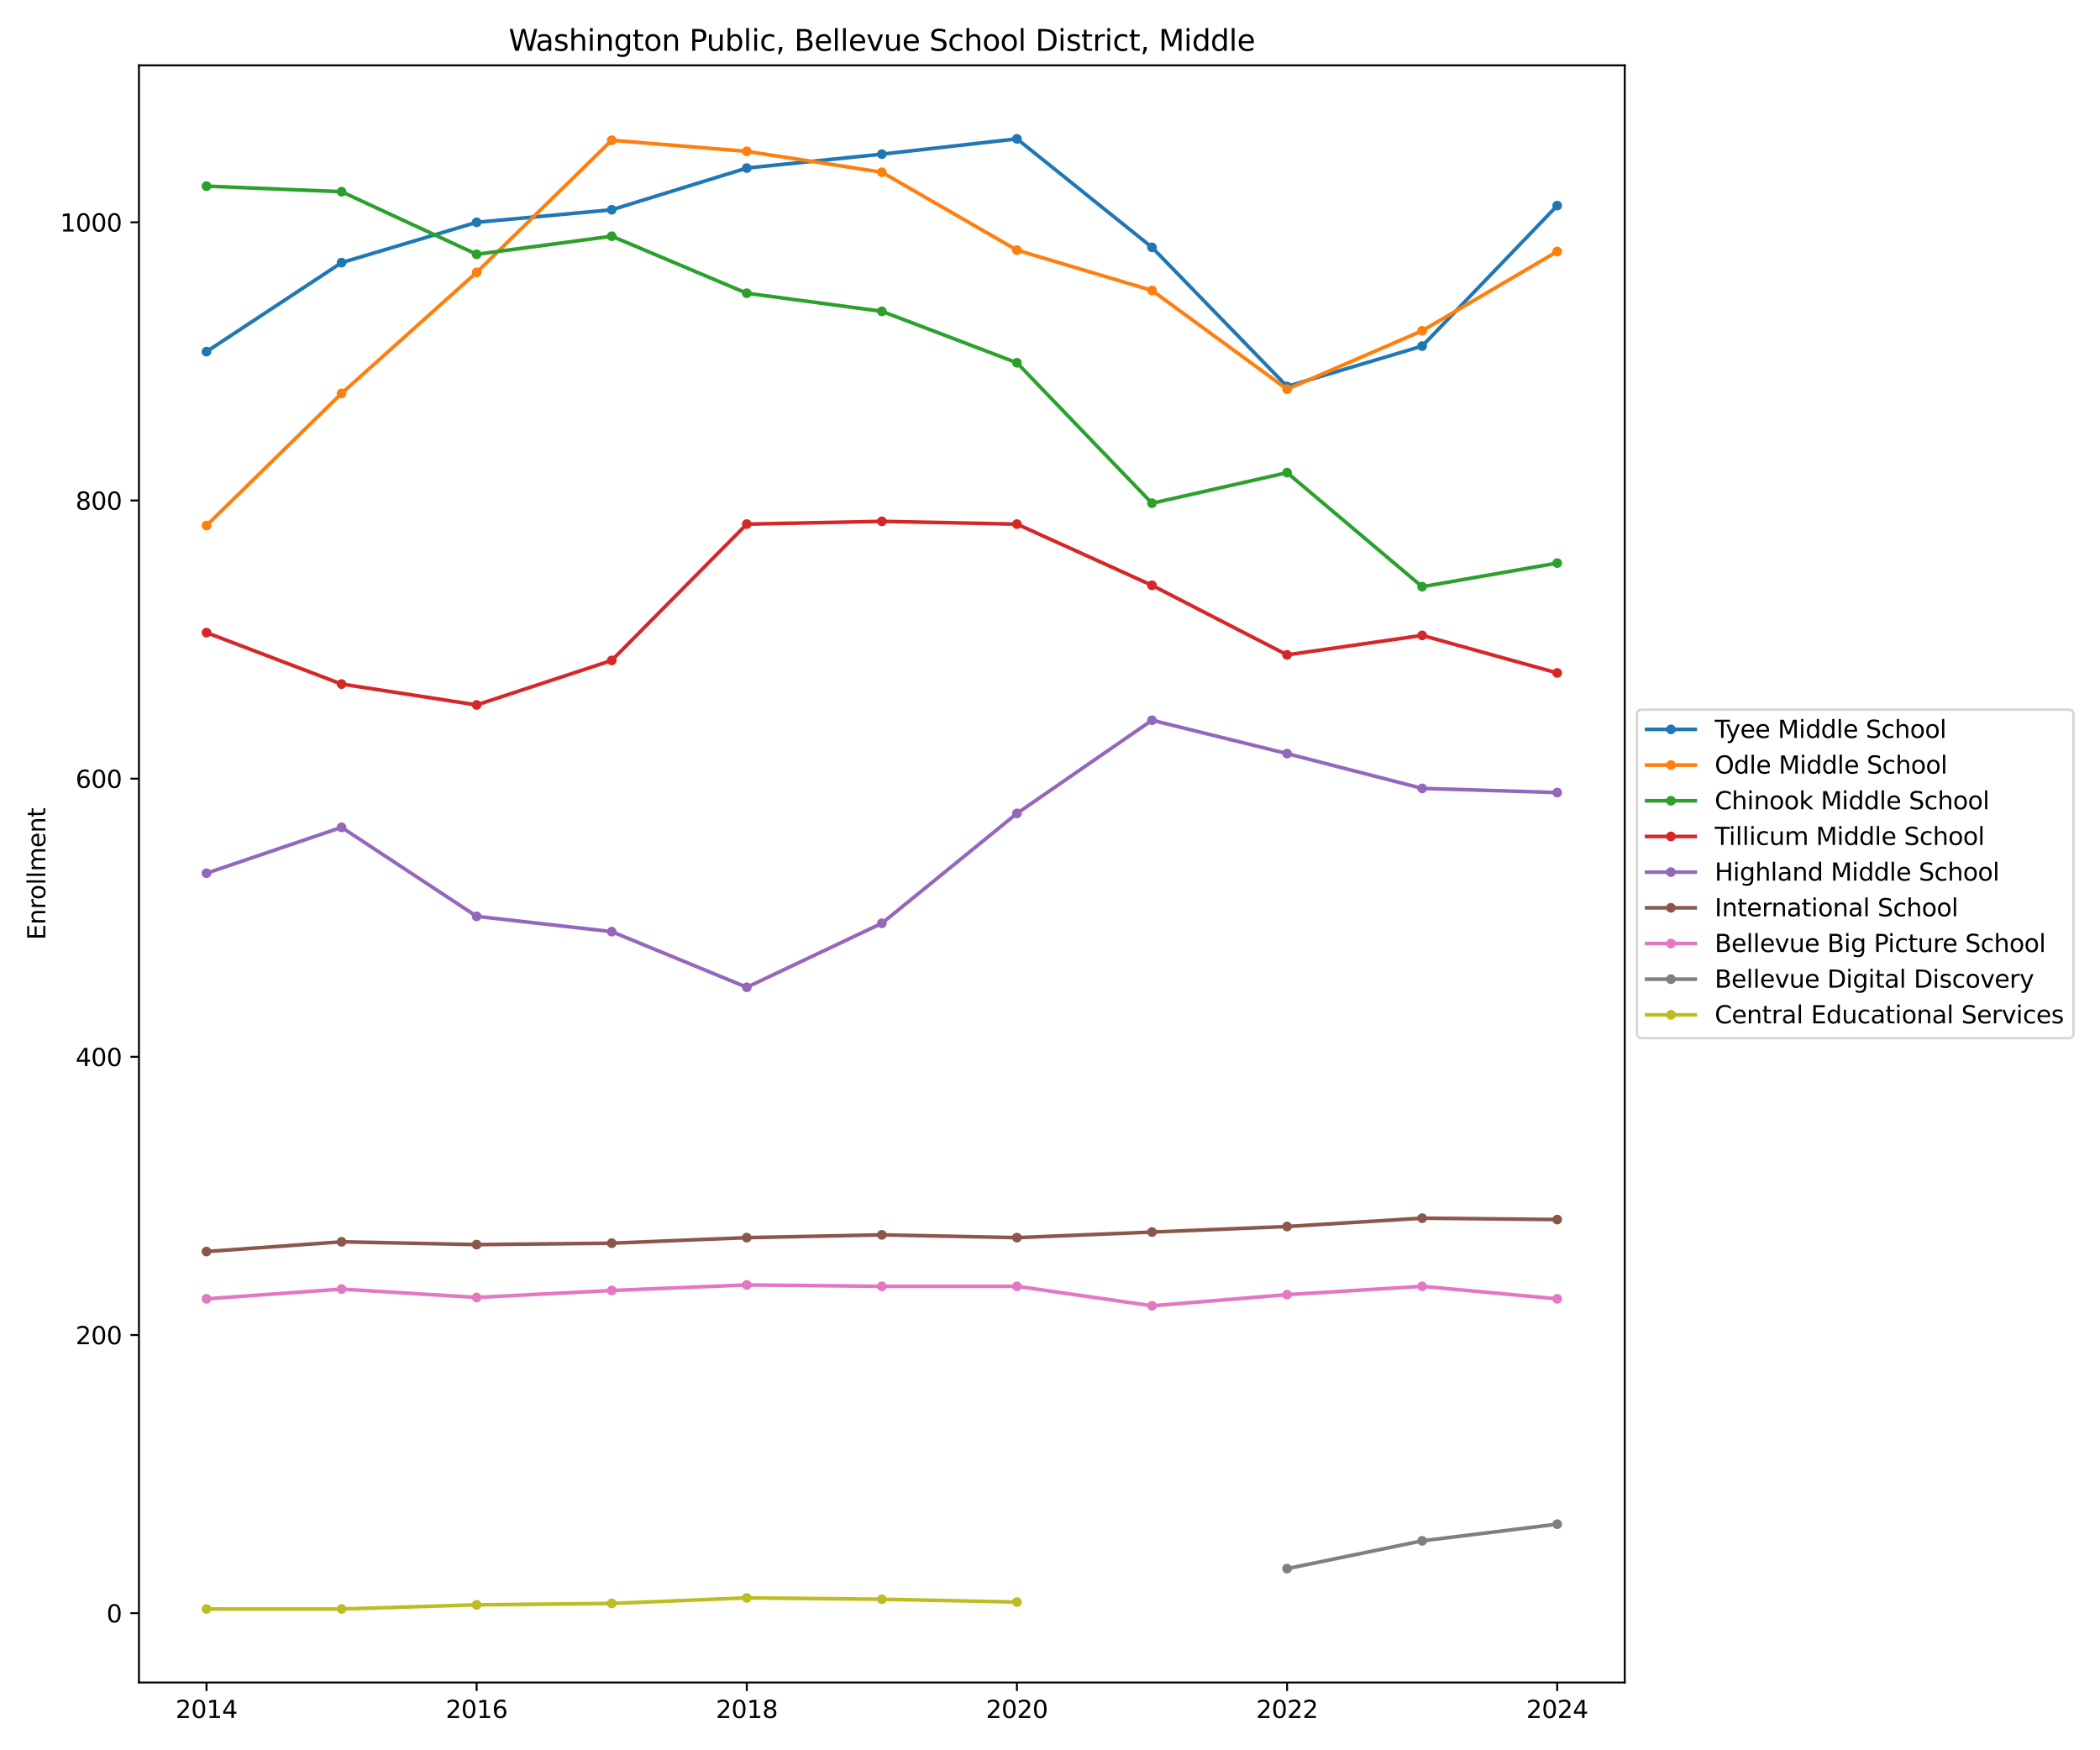 <?xml version="1.0" encoding="utf-8" standalone="no"?>
<!DOCTYPE svg PUBLIC "-//W3C//DTD SVG 1.1//EN"
  "http://www.w3.org/Graphics/SVG/1.1/DTD/svg11.dtd">
<svg xmlns:xlink="http://www.w3.org/1999/xlink" width="864pt" height="720pt" viewBox="0 0 864 720" xmlns="http://www.w3.org/2000/svg" version="1.1">
 <defs>
  <style type="text/css">*{stroke-linejoin: round; stroke-linecap: butt}</style>
 </defs>
 <g id="figure_1">
  <g id="patch_1">
   <path d="M 0 720 
L 864 720 
L 864 0 
L 0 0 
z
" style="fill: #ffffff"/>
  </g>
  <g id="axes_1">
   <g id="patch_2">
    <path d="M 57.17 692.12 
L 668.47 692.12 
L 668.47 26.88 
L 57.17 26.88 
z
" style="fill: #ffffff"/>
   </g>
   <g id="matplotlib.axis_1">
    <g id="xtick_1">
     <g id="line2d_1">
      <defs>
       <path id="m2abe83550b" d="M 0 0 
L 0 3.5 
" style="stroke: #000000; stroke-width: 0.8"/>
      </defs>
      <g>
       <use xlink:href="#m2abe83550b" x="84.956" y="692.12" style="stroke: #000000; stroke-width: 0.8"/>
      </g>
     </g>
     <g id="text_1">
      <!-- 2014 -->
      <g transform="translate(72.231 706.718) scale(0.1 -0.1)">
       <defs>
        <path id="DejaVuSans-32" d="M 1228 531 
L 3431 531 
L 3431 0 
L 469 0 
L 469 531 
Q 828 903 1448 1529 
Q 2069 2156 2228 2338 
Q 2531 2678 2651 2914 
Q 2772 3150 2772 3378 
Q 2772 3750 2511 3984 
Q 2250 4219 1831 4219 
Q 1534 4219 1204 4116 
Q 875 4013 500 3803 
L 500 4441 
Q 881 4594 1212 4672 
Q 1544 4750 1819 4750 
Q 2544 4750 2975 4387 
Q 3406 4025 3406 3419 
Q 3406 3131 3298 2873 
Q 3191 2616 2906 2266 
Q 2828 2175 2409 1742 
Q 1991 1309 1228 531 
z
" transform="scale(0.016)"/>
        <path id="DejaVuSans-30" d="M 2034 4250 
Q 1547 4250 1301 3770 
Q 1056 3291 1056 2328 
Q 1056 1369 1301 889 
Q 1547 409 2034 409 
Q 2525 409 2770 889 
Q 3016 1369 3016 2328 
Q 3016 3291 2770 3770 
Q 2525 4250 2034 4250 
z
M 2034 4750 
Q 2819 4750 3233 4129 
Q 3647 3509 3647 2328 
Q 3647 1150 3233 529 
Q 2819 -91 2034 -91 
Q 1250 -91 836 529 
Q 422 1150 422 2328 
Q 422 3509 836 4129 
Q 1250 4750 2034 4750 
z
" transform="scale(0.016)"/>
        <path id="DejaVuSans-31" d="M 794 531 
L 1825 531 
L 1825 4091 
L 703 3866 
L 703 4441 
L 1819 4666 
L 2450 4666 
L 2450 531 
L 3481 531 
L 3481 0 
L 794 0 
L 794 531 
z
" transform="scale(0.016)"/>
        <path id="DejaVuSans-34" d="M 2419 4116 
L 825 1625 
L 2419 1625 
L 2419 4116 
z
M 2253 4666 
L 3047 4666 
L 3047 1625 
L 3713 1625 
L 3713 1100 
L 3047 1100 
L 3047 0 
L 2419 0 
L 2419 1100 
L 313 1100 
L 313 1709 
L 2253 4666 
z
" transform="scale(0.016)"/>
       </defs>
       <use xlink:href="#DejaVuSans-32"/>
       <use xlink:href="#DejaVuSans-30" x="63.623"/>
       <use xlink:href="#DejaVuSans-31" x="127.246"/>
       <use xlink:href="#DejaVuSans-34" x="190.869"/>
      </g>
     </g>
    </g>
    <g id="xtick_2">
     <g id="line2d_2">
      <g>
       <use xlink:href="#m2abe83550b" x="196.102" y="692.12" style="stroke: #000000; stroke-width: 0.8"/>
      </g>
     </g>
     <g id="text_2">
      <!-- 2016 -->
      <g transform="translate(183.377 706.718) scale(0.1 -0.1)">
       <defs>
        <path id="DejaVuSans-36" d="M 2113 2584 
Q 1688 2584 1439 2293 
Q 1191 2003 1191 1497 
Q 1191 994 1439 701 
Q 1688 409 2113 409 
Q 2538 409 2786 701 
Q 3034 994 3034 1497 
Q 3034 2003 2786 2293 
Q 2538 2584 2113 2584 
z
M 3366 4563 
L 3366 3988 
Q 3128 4100 2886 4159 
Q 2644 4219 2406 4219 
Q 1781 4219 1451 3797 
Q 1122 3375 1075 2522 
Q 1259 2794 1537 2939 
Q 1816 3084 2150 3084 
Q 2853 3084 3261 2657 
Q 3669 2231 3669 1497 
Q 3669 778 3244 343 
Q 2819 -91 2113 -91 
Q 1303 -91 875 529 
Q 447 1150 447 2328 
Q 447 3434 972 4092 
Q 1497 4750 2381 4750 
Q 2619 4750 2861 4703 
Q 3103 4656 3366 4563 
z
" transform="scale(0.016)"/>
       </defs>
       <use xlink:href="#DejaVuSans-32"/>
       <use xlink:href="#DejaVuSans-30" x="63.623"/>
       <use xlink:href="#DejaVuSans-31" x="127.246"/>
       <use xlink:href="#DejaVuSans-36" x="190.869"/>
      </g>
     </g>
    </g>
    <g id="xtick_3">
     <g id="line2d_3">
      <g>
       <use xlink:href="#m2abe83550b" x="307.247" y="692.12" style="stroke: #000000; stroke-width: 0.8"/>
      </g>
     </g>
     <g id="text_3">
      <!-- 2018 -->
      <g transform="translate(294.522 706.718) scale(0.1 -0.1)">
       <defs>
        <path id="DejaVuSans-38" d="M 2034 2216 
Q 1584 2216 1326 1975 
Q 1069 1734 1069 1313 
Q 1069 891 1326 650 
Q 1584 409 2034 409 
Q 2484 409 2743 651 
Q 3003 894 3003 1313 
Q 3003 1734 2745 1975 
Q 2488 2216 2034 2216 
z
M 1403 2484 
Q 997 2584 770 2862 
Q 544 3141 544 3541 
Q 544 4100 942 4425 
Q 1341 4750 2034 4750 
Q 2731 4750 3128 4425 
Q 3525 4100 3525 3541 
Q 3525 3141 3298 2862 
Q 3072 2584 2669 2484 
Q 3125 2378 3379 2068 
Q 3634 1759 3634 1313 
Q 3634 634 3220 271 
Q 2806 -91 2034 -91 
Q 1263 -91 848 271 
Q 434 634 434 1313 
Q 434 1759 690 2068 
Q 947 2378 1403 2484 
z
M 1172 3481 
Q 1172 3119 1398 2916 
Q 1625 2713 2034 2713 
Q 2441 2713 2670 2916 
Q 2900 3119 2900 3481 
Q 2900 3844 2670 4047 
Q 2441 4250 2034 4250 
Q 1625 4250 1398 4047 
Q 1172 3844 1172 3481 
z
" transform="scale(0.016)"/>
       </defs>
       <use xlink:href="#DejaVuSans-32"/>
       <use xlink:href="#DejaVuSans-30" x="63.623"/>
       <use xlink:href="#DejaVuSans-31" x="127.246"/>
       <use xlink:href="#DejaVuSans-38" x="190.869"/>
      </g>
     </g>
    </g>
    <g id="xtick_4">
     <g id="line2d_4">
      <g>
       <use xlink:href="#m2abe83550b" x="418.393" y="692.12" style="stroke: #000000; stroke-width: 0.8"/>
      </g>
     </g>
     <g id="text_4">
      <!-- 2020 -->
      <g transform="translate(405.668 706.718) scale(0.1 -0.1)">
       <use xlink:href="#DejaVuSans-32"/>
       <use xlink:href="#DejaVuSans-30" x="63.623"/>
       <use xlink:href="#DejaVuSans-32" x="127.246"/>
       <use xlink:href="#DejaVuSans-30" x="190.869"/>
      </g>
     </g>
    </g>
    <g id="xtick_5">
     <g id="line2d_5">
      <g>
       <use xlink:href="#m2abe83550b" x="529.538" y="692.12" style="stroke: #000000; stroke-width: 0.8"/>
      </g>
     </g>
     <g id="text_5">
      <!-- 2022 -->
      <g transform="translate(516.813 706.718) scale(0.1 -0.1)">
       <use xlink:href="#DejaVuSans-32"/>
       <use xlink:href="#DejaVuSans-30" x="63.623"/>
       <use xlink:href="#DejaVuSans-32" x="127.246"/>
       <use xlink:href="#DejaVuSans-32" x="190.869"/>
      </g>
     </g>
    </g>
    <g id="xtick_6">
     <g id="line2d_6">
      <g>
       <use xlink:href="#m2abe83550b" x="640.684" y="692.12" style="stroke: #000000; stroke-width: 0.8"/>
      </g>
     </g>
     <g id="text_6">
      <!-- 2024 -->
      <g transform="translate(627.959 706.718) scale(0.1 -0.1)">
       <use xlink:href="#DejaVuSans-32"/>
       <use xlink:href="#DejaVuSans-30" x="63.623"/>
       <use xlink:href="#DejaVuSans-32" x="127.246"/>
       <use xlink:href="#DejaVuSans-34" x="190.869"/>
      </g>
     </g>
    </g>
   </g>
   <g id="matplotlib.axis_2">
    <g id="ytick_1">
     <g id="line2d_7">
      <defs>
       <path id="m332fb28ea5" d="M 0 0 
L -3.5 0 
" style="stroke: #000000; stroke-width: 0.8"/>
      </defs>
      <g>
       <use xlink:href="#m332fb28ea5" x="57.17" y="663.598" style="stroke: #000000; stroke-width: 0.8"/>
      </g>
     </g>
     <g id="text_7">
      <!-- 0 -->
      <g transform="translate(43.807 667.397) scale(0.1 -0.1)">
       <use xlink:href="#DejaVuSans-30"/>
      </g>
     </g>
    </g>
    <g id="ytick_2">
     <g id="line2d_8">
      <g>
       <use xlink:href="#m332fb28ea5" x="57.17" y="549.168" style="stroke: #000000; stroke-width: 0.8"/>
      </g>
     </g>
     <g id="text_8">
      <!-- 200 -->
      <g transform="translate(31.082 552.967) scale(0.1 -0.1)">
       <use xlink:href="#DejaVuSans-32"/>
       <use xlink:href="#DejaVuSans-30" x="63.623"/>
       <use xlink:href="#DejaVuSans-30" x="127.246"/>
      </g>
     </g>
    </g>
    <g id="ytick_3">
     <g id="line2d_9">
      <g>
       <use xlink:href="#m332fb28ea5" x="57.17" y="434.738" style="stroke: #000000; stroke-width: 0.8"/>
      </g>
     </g>
     <g id="text_9">
      <!-- 400 -->
      <g transform="translate(31.082 438.537) scale(0.1 -0.1)">
       <use xlink:href="#DejaVuSans-34"/>
       <use xlink:href="#DejaVuSans-30" x="63.623"/>
       <use xlink:href="#DejaVuSans-30" x="127.246"/>
      </g>
     </g>
    </g>
    <g id="ytick_4">
     <g id="line2d_10">
      <g>
       <use xlink:href="#m332fb28ea5" x="57.17" y="320.308" style="stroke: #000000; stroke-width: 0.8"/>
      </g>
     </g>
     <g id="text_10">
      <!-- 600 -->
      <g transform="translate(31.082 324.107) scale(0.1 -0.1)">
       <use xlink:href="#DejaVuSans-36"/>
       <use xlink:href="#DejaVuSans-30" x="63.623"/>
       <use xlink:href="#DejaVuSans-30" x="127.246"/>
      </g>
     </g>
    </g>
    <g id="ytick_5">
     <g id="line2d_11">
      <g>
       <use xlink:href="#m332fb28ea5" x="57.17" y="205.877" style="stroke: #000000; stroke-width: 0.8"/>
      </g>
     </g>
     <g id="text_11">
      <!-- 800 -->
      <g transform="translate(31.082 209.677) scale(0.1 -0.1)">
       <use xlink:href="#DejaVuSans-38"/>
       <use xlink:href="#DejaVuSans-30" x="63.623"/>
       <use xlink:href="#DejaVuSans-30" x="127.246"/>
      </g>
     </g>
    </g>
    <g id="ytick_6">
     <g id="line2d_12">
      <g>
       <use xlink:href="#m332fb28ea5" x="57.17" y="91.447" style="stroke: #000000; stroke-width: 0.8"/>
      </g>
     </g>
     <g id="text_12">
      <!-- 1000 -->
      <g transform="translate(24.72 95.246) scale(0.1 -0.1)">
       <use xlink:href="#DejaVuSans-31"/>
       <use xlink:href="#DejaVuSans-30" x="63.623"/>
       <use xlink:href="#DejaVuSans-30" x="127.246"/>
       <use xlink:href="#DejaVuSans-30" x="190.869"/>
      </g>
     </g>
    </g>
    <g id="text_13">
     <!-- Enrollment -->
     <g transform="translate(18.64 386.684) rotate(-90) scale(0.1 -0.1)">
      <defs>
       <path id="DejaVuSans-45" d="M 628 4666 
L 3578 4666 
L 3578 4134 
L 1259 4134 
L 1259 2753 
L 3481 2753 
L 3481 2222 
L 1259 2222 
L 1259 531 
L 3634 531 
L 3634 0 
L 628 0 
L 628 4666 
z
" transform="scale(0.016)"/>
       <path id="DejaVuSans-6e" d="M 3513 2113 
L 3513 0 
L 2938 0 
L 2938 2094 
Q 2938 2591 2744 2837 
Q 2550 3084 2163 3084 
Q 1697 3084 1428 2787 
Q 1159 2491 1159 1978 
L 1159 0 
L 581 0 
L 581 3500 
L 1159 3500 
L 1159 2956 
Q 1366 3272 1645 3428 
Q 1925 3584 2291 3584 
Q 2894 3584 3203 3211 
Q 3513 2838 3513 2113 
z
" transform="scale(0.016)"/>
       <path id="DejaVuSans-72" d="M 2631 2963 
Q 2534 3019 2420 3045 
Q 2306 3072 2169 3072 
Q 1681 3072 1420 2755 
Q 1159 2438 1159 1844 
L 1159 0 
L 581 0 
L 581 3500 
L 1159 3500 
L 1159 2956 
Q 1341 3275 1631 3429 
Q 1922 3584 2338 3584 
Q 2397 3584 2469 3576 
Q 2541 3569 2628 3553 
L 2631 2963 
z
" transform="scale(0.016)"/>
       <path id="DejaVuSans-6f" d="M 1959 3097 
Q 1497 3097 1228 2736 
Q 959 2375 959 1747 
Q 959 1119 1226 758 
Q 1494 397 1959 397 
Q 2419 397 2687 759 
Q 2956 1122 2956 1747 
Q 2956 2369 2687 2733 
Q 2419 3097 1959 3097 
z
M 1959 3584 
Q 2709 3584 3137 3096 
Q 3566 2609 3566 1747 
Q 3566 888 3137 398 
Q 2709 -91 1959 -91 
Q 1206 -91 779 398 
Q 353 888 353 1747 
Q 353 2609 779 3096 
Q 1206 3584 1959 3584 
z
" transform="scale(0.016)"/>
       <path id="DejaVuSans-6c" d="M 603 4863 
L 1178 4863 
L 1178 0 
L 603 0 
L 603 4863 
z
" transform="scale(0.016)"/>
       <path id="DejaVuSans-6d" d="M 3328 2828 
Q 3544 3216 3844 3400 
Q 4144 3584 4550 3584 
Q 5097 3584 5394 3201 
Q 5691 2819 5691 2113 
L 5691 0 
L 5113 0 
L 5113 2094 
Q 5113 2597 4934 2840 
Q 4756 3084 4391 3084 
Q 3944 3084 3684 2787 
Q 3425 2491 3425 1978 
L 3425 0 
L 2847 0 
L 2847 2094 
Q 2847 2600 2669 2842 
Q 2491 3084 2119 3084 
Q 1678 3084 1418 2786 
Q 1159 2488 1159 1978 
L 1159 0 
L 581 0 
L 581 3500 
L 1159 3500 
L 1159 2956 
Q 1356 3278 1631 3431 
Q 1906 3584 2284 3584 
Q 2666 3584 2933 3390 
Q 3200 3197 3328 2828 
z
" transform="scale(0.016)"/>
       <path id="DejaVuSans-65" d="M 3597 1894 
L 3597 1613 
L 953 1613 
Q 991 1019 1311 708 
Q 1631 397 2203 397 
Q 2534 397 2845 478 
Q 3156 559 3463 722 
L 3463 178 
Q 3153 47 2828 -22 
Q 2503 -91 2169 -91 
Q 1331 -91 842 396 
Q 353 884 353 1716 
Q 353 2575 817 3079 
Q 1281 3584 2069 3584 
Q 2775 3584 3186 3129 
Q 3597 2675 3597 1894 
z
M 3022 2063 
Q 3016 2534 2758 2815 
Q 2500 3097 2075 3097 
Q 1594 3097 1305 2825 
Q 1016 2553 972 2059 
L 3022 2063 
z
" transform="scale(0.016)"/>
       <path id="DejaVuSans-74" d="M 1172 4494 
L 1172 3500 
L 2356 3500 
L 2356 3053 
L 1172 3053 
L 1172 1153 
Q 1172 725 1289 603 
Q 1406 481 1766 481 
L 2356 481 
L 2356 0 
L 1766 0 
Q 1100 0 847 248 
Q 594 497 594 1153 
L 594 3053 
L 172 3053 
L 172 3500 
L 594 3500 
L 594 4494 
L 1172 4494 
z
" transform="scale(0.016)"/>
      </defs>
      <use xlink:href="#DejaVuSans-45"/>
      <use xlink:href="#DejaVuSans-6e" x="63.184"/>
      <use xlink:href="#DejaVuSans-72" x="126.562"/>
      <use xlink:href="#DejaVuSans-6f" x="165.426"/>
      <use xlink:href="#DejaVuSans-6c" x="226.607"/>
      <use xlink:href="#DejaVuSans-6c" x="254.391"/>
      <use xlink:href="#DejaVuSans-6d" x="282.174"/>
      <use xlink:href="#DejaVuSans-65" x="379.586"/>
      <use xlink:href="#DejaVuSans-6e" x="441.109"/>
      <use xlink:href="#DejaVuSans-74" x="504.488"/>
     </g>
    </g>
   </g>
   <g id="line2d_13">
    <path d="M 84.956 144.657 
L 140.529 108.04 
L 196.102 91.447 
L 251.675 86.298 
L 307.247 69.133 
L 362.82 63.412 
L 418.393 57.118 
L 473.965 101.746 
L 529.538 158.961 
L 585.111 142.369 
L 640.684 84.581 
" clip-path="url(#p24f8d67bb7)" style="fill: none; stroke: #1f77b4; stroke-width: 1.5; stroke-linecap: square"/>
    <defs>
     <path id="m0ee5420cd7" d="M 0 1.5 
C 0.398 1.5 0.779 1.342 1.061 1.061 
C 1.342 0.779 1.5 0.398 1.5 0 
C 1.5 -0.398 1.342 -0.779 1.061 -1.061 
C 0.779 -1.342 0.398 -1.5 0 -1.5 
C -0.398 -1.5 -0.779 -1.342 -1.061 -1.061 
C -1.342 -0.779 -1.5 -0.398 -1.5 0 
C -1.5 0.398 -1.342 0.779 -1.061 1.061 
C -0.779 1.342 -0.398 1.5 0 1.5 
z
" style="stroke: #1f77b4"/>
    </defs>
    <g clip-path="url(#p24f8d67bb7)">
     <use xlink:href="#m0ee5420cd7" x="84.956" y="144.657" style="fill: #1f77b4; stroke: #1f77b4"/>
     <use xlink:href="#m0ee5420cd7" x="140.529" y="108.04" style="fill: #1f77b4; stroke: #1f77b4"/>
     <use xlink:href="#m0ee5420cd7" x="196.102" y="91.447" style="fill: #1f77b4; stroke: #1f77b4"/>
     <use xlink:href="#m0ee5420cd7" x="251.675" y="86.298" style="fill: #1f77b4; stroke: #1f77b4"/>
     <use xlink:href="#m0ee5420cd7" x="307.247" y="69.133" style="fill: #1f77b4; stroke: #1f77b4"/>
     <use xlink:href="#m0ee5420cd7" x="362.82" y="63.412" style="fill: #1f77b4; stroke: #1f77b4"/>
     <use xlink:href="#m0ee5420cd7" x="418.393" y="57.118" style="fill: #1f77b4; stroke: #1f77b4"/>
     <use xlink:href="#m0ee5420cd7" x="473.965" y="101.746" style="fill: #1f77b4; stroke: #1f77b4"/>
     <use xlink:href="#m0ee5420cd7" x="529.538" y="158.961" style="fill: #1f77b4; stroke: #1f77b4"/>
     <use xlink:href="#m0ee5420cd7" x="585.111" y="142.369" style="fill: #1f77b4; stroke: #1f77b4"/>
     <use xlink:href="#m0ee5420cd7" x="640.684" y="84.581" style="fill: #1f77b4; stroke: #1f77b4"/>
    </g>
   </g>
   <g id="line2d_14">
    <path d="M 84.956 216.176 
L 140.529 161.822 
L 196.102 112.045 
L 251.675 57.69 
L 307.247 62.268 
L 362.82 70.85 
L 418.393 102.89 
L 473.965 119.483 
L 529.538 160.105 
L 585.111 136.075 
L 640.684 103.462 
" clip-path="url(#p24f8d67bb7)" style="fill: none; stroke: #ff7f0e; stroke-width: 1.5; stroke-linecap: square"/>
    <defs>
     <path id="m567f88d2c2" d="M 0 1.5 
C 0.398 1.5 0.779 1.342 1.061 1.061 
C 1.342 0.779 1.5 0.398 1.5 0 
C 1.5 -0.398 1.342 -0.779 1.061 -1.061 
C 0.779 -1.342 0.398 -1.5 0 -1.5 
C -0.398 -1.5 -0.779 -1.342 -1.061 -1.061 
C -1.342 -0.779 -1.5 -0.398 -1.5 0 
C -1.5 0.398 -1.342 0.779 -1.061 1.061 
C -0.779 1.342 -0.398 1.5 0 1.5 
z
" style="stroke: #ff7f0e"/>
    </defs>
    <g clip-path="url(#p24f8d67bb7)">
     <use xlink:href="#m567f88d2c2" x="84.956" y="216.176" style="fill: #ff7f0e; stroke: #ff7f0e"/>
     <use xlink:href="#m567f88d2c2" x="140.529" y="161.822" style="fill: #ff7f0e; stroke: #ff7f0e"/>
     <use xlink:href="#m567f88d2c2" x="196.102" y="112.045" style="fill: #ff7f0e; stroke: #ff7f0e"/>
     <use xlink:href="#m567f88d2c2" x="251.675" y="57.69" style="fill: #ff7f0e; stroke: #ff7f0e"/>
     <use xlink:href="#m567f88d2c2" x="307.247" y="62.268" style="fill: #ff7f0e; stroke: #ff7f0e"/>
     <use xlink:href="#m567f88d2c2" x="362.82" y="70.85" style="fill: #ff7f0e; stroke: #ff7f0e"/>
     <use xlink:href="#m567f88d2c2" x="418.393" y="102.89" style="fill: #ff7f0e; stroke: #ff7f0e"/>
     <use xlink:href="#m567f88d2c2" x="473.965" y="119.483" style="fill: #ff7f0e; stroke: #ff7f0e"/>
     <use xlink:href="#m567f88d2c2" x="529.538" y="160.105" style="fill: #ff7f0e; stroke: #ff7f0e"/>
     <use xlink:href="#m567f88d2c2" x="585.111" y="136.075" style="fill: #ff7f0e; stroke: #ff7f0e"/>
     <use xlink:href="#m567f88d2c2" x="640.684" y="103.462" style="fill: #ff7f0e; stroke: #ff7f0e"/>
    </g>
   </g>
   <g id="line2d_15">
    <path d="M 84.956 76.571 
L 140.529 78.86 
L 196.102 104.607 
L 251.675 97.169 
L 307.247 120.627 
L 362.82 128.065 
L 418.393 149.234 
L 473.965 207.022 
L 529.538 194.434 
L 585.111 241.351 
L 640.684 231.624 
" clip-path="url(#p24f8d67bb7)" style="fill: none; stroke: #2ca02c; stroke-width: 1.5; stroke-linecap: square"/>
    <defs>
     <path id="me8103167ab" d="M 0 1.5 
C 0.398 1.5 0.779 1.342 1.061 1.061 
C 1.342 0.779 1.5 0.398 1.5 0 
C 1.5 -0.398 1.342 -0.779 1.061 -1.061 
C 0.779 -1.342 0.398 -1.5 0 -1.5 
C -0.398 -1.5 -0.779 -1.342 -1.061 -1.061 
C -1.342 -0.779 -1.5 -0.398 -1.5 0 
C -1.5 0.398 -1.342 0.779 -1.061 1.061 
C -0.779 1.342 -0.398 1.5 0 1.5 
z
" style="stroke: #2ca02c"/>
    </defs>
    <g clip-path="url(#p24f8d67bb7)">
     <use xlink:href="#me8103167ab" x="84.956" y="76.571" style="fill: #2ca02c; stroke: #2ca02c"/>
     <use xlink:href="#me8103167ab" x="140.529" y="78.86" style="fill: #2ca02c; stroke: #2ca02c"/>
     <use xlink:href="#me8103167ab" x="196.102" y="104.607" style="fill: #2ca02c; stroke: #2ca02c"/>
     <use xlink:href="#me8103167ab" x="251.675" y="97.169" style="fill: #2ca02c; stroke: #2ca02c"/>
     <use xlink:href="#me8103167ab" x="307.247" y="120.627" style="fill: #2ca02c; stroke: #2ca02c"/>
     <use xlink:href="#me8103167ab" x="362.82" y="128.065" style="fill: #2ca02c; stroke: #2ca02c"/>
     <use xlink:href="#me8103167ab" x="418.393" y="149.234" style="fill: #2ca02c; stroke: #2ca02c"/>
     <use xlink:href="#me8103167ab" x="473.965" y="207.022" style="fill: #2ca02c; stroke: #2ca02c"/>
     <use xlink:href="#me8103167ab" x="529.538" y="194.434" style="fill: #2ca02c; stroke: #2ca02c"/>
     <use xlink:href="#me8103167ab" x="585.111" y="241.351" style="fill: #2ca02c; stroke: #2ca02c"/>
     <use xlink:href="#me8103167ab" x="640.684" y="231.624" style="fill: #2ca02c; stroke: #2ca02c"/>
    </g>
   </g>
   <g id="line2d_16">
    <path d="M 84.956 260.232 
L 140.529 281.401 
L 196.102 289.984 
L 251.675 271.675 
L 307.247 215.604 
L 362.82 214.46 
L 418.393 215.604 
L 473.965 240.779 
L 529.538 269.386 
L 585.111 261.376 
L 640.684 276.824 
" clip-path="url(#p24f8d67bb7)" style="fill: none; stroke: #d62728; stroke-width: 1.5; stroke-linecap: square"/>
    <defs>
     <path id="md98c479360" d="M 0 1.5 
C 0.398 1.5 0.779 1.342 1.061 1.061 
C 1.342 0.779 1.5 0.398 1.5 0 
C 1.5 -0.398 1.342 -0.779 1.061 -1.061 
C 0.779 -1.342 0.398 -1.5 0 -1.5 
C -0.398 -1.5 -0.779 -1.342 -1.061 -1.061 
C -1.342 -0.779 -1.5 -0.398 -1.5 0 
C -1.5 0.398 -1.342 0.779 -1.061 1.061 
C -0.779 1.342 -0.398 1.5 0 1.5 
z
" style="stroke: #d62728"/>
    </defs>
    <g clip-path="url(#p24f8d67bb7)">
     <use xlink:href="#md98c479360" x="84.956" y="260.232" style="fill: #d62728; stroke: #d62728"/>
     <use xlink:href="#md98c479360" x="140.529" y="281.401" style="fill: #d62728; stroke: #d62728"/>
     <use xlink:href="#md98c479360" x="196.102" y="289.984" style="fill: #d62728; stroke: #d62728"/>
     <use xlink:href="#md98c479360" x="251.675" y="271.675" style="fill: #d62728; stroke: #d62728"/>
     <use xlink:href="#md98c479360" x="307.247" y="215.604" style="fill: #d62728; stroke: #d62728"/>
     <use xlink:href="#md98c479360" x="362.82" y="214.46" style="fill: #d62728; stroke: #d62728"/>
     <use xlink:href="#md98c479360" x="418.393" y="215.604" style="fill: #d62728; stroke: #d62728"/>
     <use xlink:href="#md98c479360" x="473.965" y="240.779" style="fill: #d62728; stroke: #d62728"/>
     <use xlink:href="#md98c479360" x="529.538" y="269.386" style="fill: #d62728; stroke: #d62728"/>
     <use xlink:href="#md98c479360" x="585.111" y="261.376" style="fill: #d62728; stroke: #d62728"/>
     <use xlink:href="#md98c479360" x="640.684" y="276.824" style="fill: #d62728; stroke: #d62728"/>
    </g>
   </g>
   <g id="line2d_17">
    <path d="M 84.956 359.214 
L 140.529 340.333 
L 196.102 376.951 
L 251.675 383.244 
L 307.247 406.13 
L 362.82 379.811 
L 418.393 334.611 
L 473.965 296.277 
L 529.538 310.009 
L 585.111 324.313 
L 640.684 326.029 
" clip-path="url(#p24f8d67bb7)" style="fill: none; stroke: #9467bd; stroke-width: 1.5; stroke-linecap: square"/>
    <defs>
     <path id="m18e8343266" d="M 0 1.5 
C 0.398 1.5 0.779 1.342 1.061 1.061 
C 1.342 0.779 1.5 0.398 1.5 0 
C 1.5 -0.398 1.342 -0.779 1.061 -1.061 
C 0.779 -1.342 0.398 -1.5 0 -1.5 
C -0.398 -1.5 -0.779 -1.342 -1.061 -1.061 
C -1.342 -0.779 -1.5 -0.398 -1.5 0 
C -1.5 0.398 -1.342 0.779 -1.061 1.061 
C -0.779 1.342 -0.398 1.5 0 1.5 
z
" style="stroke: #9467bd"/>
    </defs>
    <g clip-path="url(#p24f8d67bb7)">
     <use xlink:href="#m18e8343266" x="84.956" y="359.214" style="fill: #9467bd; stroke: #9467bd"/>
     <use xlink:href="#m18e8343266" x="140.529" y="340.333" style="fill: #9467bd; stroke: #9467bd"/>
     <use xlink:href="#m18e8343266" x="196.102" y="376.951" style="fill: #9467bd; stroke: #9467bd"/>
     <use xlink:href="#m18e8343266" x="251.675" y="383.244" style="fill: #9467bd; stroke: #9467bd"/>
     <use xlink:href="#m18e8343266" x="307.247" y="406.13" style="fill: #9467bd; stroke: #9467bd"/>
     <use xlink:href="#m18e8343266" x="362.82" y="379.811" style="fill: #9467bd; stroke: #9467bd"/>
     <use xlink:href="#m18e8343266" x="418.393" y="334.611" style="fill: #9467bd; stroke: #9467bd"/>
     <use xlink:href="#m18e8343266" x="473.965" y="296.277" style="fill: #9467bd; stroke: #9467bd"/>
     <use xlink:href="#m18e8343266" x="529.538" y="310.009" style="fill: #9467bd; stroke: #9467bd"/>
     <use xlink:href="#m18e8343266" x="585.111" y="324.313" style="fill: #9467bd; stroke: #9467bd"/>
     <use xlink:href="#m18e8343266" x="640.684" y="326.029" style="fill: #9467bd; stroke: #9467bd"/>
    </g>
   </g>
   <g id="line2d_18">
    <path d="M 84.956 514.839 
L 140.529 510.834 
L 196.102 511.978 
L 251.675 511.406 
L 307.247 509.117 
L 362.82 507.973 
L 418.393 509.117 
L 473.965 506.829 
L 529.538 504.54 
L 585.111 501.107 
L 640.684 501.68 
" clip-path="url(#p24f8d67bb7)" style="fill: none; stroke: #8c564b; stroke-width: 1.5; stroke-linecap: square"/>
    <defs>
     <path id="mdef9942010" d="M 0 1.5 
C 0.398 1.5 0.779 1.342 1.061 1.061 
C 1.342 0.779 1.5 0.398 1.5 0 
C 1.5 -0.398 1.342 -0.779 1.061 -1.061 
C 0.779 -1.342 0.398 -1.5 0 -1.5 
C -0.398 -1.5 -0.779 -1.342 -1.061 -1.061 
C -1.342 -0.779 -1.5 -0.398 -1.5 0 
C -1.5 0.398 -1.342 0.779 -1.061 1.061 
C -0.779 1.342 -0.398 1.5 0 1.5 
z
" style="stroke: #8c564b"/>
    </defs>
    <g clip-path="url(#p24f8d67bb7)">
     <use xlink:href="#mdef9942010" x="84.956" y="514.839" style="fill: #8c564b; stroke: #8c564b"/>
     <use xlink:href="#mdef9942010" x="140.529" y="510.834" style="fill: #8c564b; stroke: #8c564b"/>
     <use xlink:href="#mdef9942010" x="196.102" y="511.978" style="fill: #8c564b; stroke: #8c564b"/>
     <use xlink:href="#mdef9942010" x="251.675" y="511.406" style="fill: #8c564b; stroke: #8c564b"/>
     <use xlink:href="#mdef9942010" x="307.247" y="509.117" style="fill: #8c564b; stroke: #8c564b"/>
     <use xlink:href="#mdef9942010" x="362.82" y="507.973" style="fill: #8c564b; stroke: #8c564b"/>
     <use xlink:href="#mdef9942010" x="418.393" y="509.117" style="fill: #8c564b; stroke: #8c564b"/>
     <use xlink:href="#mdef9942010" x="473.965" y="506.829" style="fill: #8c564b; stroke: #8c564b"/>
     <use xlink:href="#mdef9942010" x="529.538" y="504.54" style="fill: #8c564b; stroke: #8c564b"/>
     <use xlink:href="#mdef9942010" x="585.111" y="501.107" style="fill: #8c564b; stroke: #8c564b"/>
     <use xlink:href="#mdef9942010" x="640.684" y="501.68" style="fill: #8c564b; stroke: #8c564b"/>
    </g>
   </g>
   <g id="line2d_19">
    <path d="M 84.956 534.292 
L 140.529 530.287 
L 196.102 533.72 
L 251.675 530.859 
L 307.247 528.571 
L 362.82 529.143 
L 418.393 529.143 
L 473.965 537.153 
L 529.538 532.576 
L 585.111 529.143 
L 640.684 534.292 
" clip-path="url(#p24f8d67bb7)" style="fill: none; stroke: #e377c2; stroke-width: 1.5; stroke-linecap: square"/>
    <defs>
     <path id="m8e731d314d" d="M 0 1.5 
C 0.398 1.5 0.779 1.342 1.061 1.061 
C 1.342 0.779 1.5 0.398 1.5 0 
C 1.5 -0.398 1.342 -0.779 1.061 -1.061 
C 0.779 -1.342 0.398 -1.5 0 -1.5 
C -0.398 -1.5 -0.779 -1.342 -1.061 -1.061 
C -1.342 -0.779 -1.5 -0.398 -1.5 0 
C -1.5 0.398 -1.342 0.779 -1.061 1.061 
C -0.779 1.342 -0.398 1.5 0 1.5 
z
" style="stroke: #e377c2"/>
    </defs>
    <g clip-path="url(#p24f8d67bb7)">
     <use xlink:href="#m8e731d314d" x="84.956" y="534.292" style="fill: #e377c2; stroke: #e377c2"/>
     <use xlink:href="#m8e731d314d" x="140.529" y="530.287" style="fill: #e377c2; stroke: #e377c2"/>
     <use xlink:href="#m8e731d314d" x="196.102" y="533.72" style="fill: #e377c2; stroke: #e377c2"/>
     <use xlink:href="#m8e731d314d" x="251.675" y="530.859" style="fill: #e377c2; stroke: #e377c2"/>
     <use xlink:href="#m8e731d314d" x="307.247" y="528.571" style="fill: #e377c2; stroke: #e377c2"/>
     <use xlink:href="#m8e731d314d" x="362.82" y="529.143" style="fill: #e377c2; stroke: #e377c2"/>
     <use xlink:href="#m8e731d314d" x="418.393" y="529.143" style="fill: #e377c2; stroke: #e377c2"/>
     <use xlink:href="#m8e731d314d" x="473.965" y="537.153" style="fill: #e377c2; stroke: #e377c2"/>
     <use xlink:href="#m8e731d314d" x="529.538" y="532.576" style="fill: #e377c2; stroke: #e377c2"/>
     <use xlink:href="#m8e731d314d" x="585.111" y="529.143" style="fill: #e377c2; stroke: #e377c2"/>
     <use xlink:href="#m8e731d314d" x="640.684" y="534.292" style="fill: #e377c2; stroke: #e377c2"/>
    </g>
   </g>
   <g id="line2d_20">
    <path d="M 529.538 645.289 
L 585.111 633.846 
L 640.684 626.981 
" clip-path="url(#p24f8d67bb7)" style="fill: none; stroke: #7f7f7f; stroke-width: 1.5; stroke-linecap: square"/>
    <defs>
     <path id="m7744ac6ef4" d="M 0 1.5 
C 0.398 1.5 0.779 1.342 1.061 1.061 
C 1.342 0.779 1.5 0.398 1.5 0 
C 1.5 -0.398 1.342 -0.779 1.061 -1.061 
C 0.779 -1.342 0.398 -1.5 0 -1.5 
C -0.398 -1.5 -0.779 -1.342 -1.061 -1.061 
C -1.342 -0.779 -1.5 -0.398 -1.5 0 
C -1.5 0.398 -1.342 0.779 -1.061 1.061 
C -0.779 1.342 -0.398 1.5 0 1.5 
z
" style="stroke: #7f7f7f"/>
    </defs>
    <g clip-path="url(#p24f8d67bb7)">
     <use xlink:href="#m7744ac6ef4" x="529.538" y="645.289" style="fill: #7f7f7f; stroke: #7f7f7f"/>
     <use xlink:href="#m7744ac6ef4" x="585.111" y="633.846" style="fill: #7f7f7f; stroke: #7f7f7f"/>
     <use xlink:href="#m7744ac6ef4" x="640.684" y="626.981" style="fill: #7f7f7f; stroke: #7f7f7f"/>
    </g>
   </g>
   <g id="line2d_21">
    <path d="M 84.956 661.882 
L 140.529 661.882 
L 196.102 660.165 
L 251.675 659.593 
L 307.247 657.305 
L 362.82 657.877 
L 418.393 659.021 
" clip-path="url(#p24f8d67bb7)" style="fill: none; stroke: #bcbd22; stroke-width: 1.5; stroke-linecap: square"/>
    <defs>
     <path id="m7807ae8f49" d="M 0 1.5 
C 0.398 1.5 0.779 1.342 1.061 1.061 
C 1.342 0.779 1.5 0.398 1.5 0 
C 1.5 -0.398 1.342 -0.779 1.061 -1.061 
C 0.779 -1.342 0.398 -1.5 0 -1.5 
C -0.398 -1.5 -0.779 -1.342 -1.061 -1.061 
C -1.342 -0.779 -1.5 -0.398 -1.5 0 
C -1.5 0.398 -1.342 0.779 -1.061 1.061 
C -0.779 1.342 -0.398 1.5 0 1.5 
z
" style="stroke: #bcbd22"/>
    </defs>
    <g clip-path="url(#p24f8d67bb7)">
     <use xlink:href="#m7807ae8f49" x="84.956" y="661.882" style="fill: #bcbd22; stroke: #bcbd22"/>
     <use xlink:href="#m7807ae8f49" x="140.529" y="661.882" style="fill: #bcbd22; stroke: #bcbd22"/>
     <use xlink:href="#m7807ae8f49" x="196.102" y="660.165" style="fill: #bcbd22; stroke: #bcbd22"/>
     <use xlink:href="#m7807ae8f49" x="251.675" y="659.593" style="fill: #bcbd22; stroke: #bcbd22"/>
     <use xlink:href="#m7807ae8f49" x="307.247" y="657.305" style="fill: #bcbd22; stroke: #bcbd22"/>
     <use xlink:href="#m7807ae8f49" x="362.82" y="657.877" style="fill: #bcbd22; stroke: #bcbd22"/>
     <use xlink:href="#m7807ae8f49" x="418.393" y="659.021" style="fill: #bcbd22; stroke: #bcbd22"/>
    </g>
   </g>
   <g id="patch_3">
    <path d="M 57.17 692.12 
L 57.17 26.88 
" style="fill: none; stroke: #000000; stroke-width: 0.8; stroke-linejoin: miter; stroke-linecap: square"/>
   </g>
   <g id="patch_4">
    <path d="M 668.47 692.12 
L 668.47 26.88 
" style="fill: none; stroke: #000000; stroke-width: 0.8; stroke-linejoin: miter; stroke-linecap: square"/>
   </g>
   <g id="patch_5">
    <path d="M 57.17 692.12 
L 668.47 692.12 
" style="fill: none; stroke: #000000; stroke-width: 0.8; stroke-linejoin: miter; stroke-linecap: square"/>
   </g>
   <g id="patch_6">
    <path d="M 57.17 26.88 
L 668.47 26.88 
" style="fill: none; stroke: #000000; stroke-width: 0.8; stroke-linejoin: miter; stroke-linecap: square"/>
   </g>
   <g id="text_14">
    <!-- Washington Public, Bellevue School District, Middle -->
    <g transform="translate(209.286 20.88) scale(0.12 -0.12)">
     <defs>
      <path id="DejaVuSans-57" d="M 213 4666 
L 850 4666 
L 1831 722 
L 2809 4666 
L 3519 4666 
L 4500 722 
L 5478 4666 
L 6119 4666 
L 4947 0 
L 4153 0 
L 3169 4050 
L 2175 0 
L 1381 0 
L 213 4666 
z
" transform="scale(0.016)"/>
      <path id="DejaVuSans-61" d="M 2194 1759 
Q 1497 1759 1228 1600 
Q 959 1441 959 1056 
Q 959 750 1161 570 
Q 1363 391 1709 391 
Q 2188 391 2477 730 
Q 2766 1069 2766 1631 
L 2766 1759 
L 2194 1759 
z
M 3341 1997 
L 3341 0 
L 2766 0 
L 2766 531 
Q 2569 213 2275 61 
Q 1981 -91 1556 -91 
Q 1019 -91 701 211 
Q 384 513 384 1019 
Q 384 1609 779 1909 
Q 1175 2209 1959 2209 
L 2766 2209 
L 2766 2266 
Q 2766 2663 2505 2880 
Q 2244 3097 1772 3097 
Q 1472 3097 1187 3025 
Q 903 2953 641 2809 
L 641 3341 
Q 956 3463 1253 3523 
Q 1550 3584 1831 3584 
Q 2591 3584 2966 3190 
Q 3341 2797 3341 1997 
z
" transform="scale(0.016)"/>
      <path id="DejaVuSans-73" d="M 2834 3397 
L 2834 2853 
Q 2591 2978 2328 3040 
Q 2066 3103 1784 3103 
Q 1356 3103 1142 2972 
Q 928 2841 928 2578 
Q 928 2378 1081 2264 
Q 1234 2150 1697 2047 
L 1894 2003 
Q 2506 1872 2764 1633 
Q 3022 1394 3022 966 
Q 3022 478 2636 193 
Q 2250 -91 1575 -91 
Q 1294 -91 989 -36 
Q 684 19 347 128 
L 347 722 
Q 666 556 975 473 
Q 1284 391 1588 391 
Q 1994 391 2212 530 
Q 2431 669 2431 922 
Q 2431 1156 2273 1281 
Q 2116 1406 1581 1522 
L 1381 1569 
Q 847 1681 609 1914 
Q 372 2147 372 2553 
Q 372 3047 722 3315 
Q 1072 3584 1716 3584 
Q 2034 3584 2315 3537 
Q 2597 3491 2834 3397 
z
" transform="scale(0.016)"/>
      <path id="DejaVuSans-68" d="M 3513 2113 
L 3513 0 
L 2938 0 
L 2938 2094 
Q 2938 2591 2744 2837 
Q 2550 3084 2163 3084 
Q 1697 3084 1428 2787 
Q 1159 2491 1159 1978 
L 1159 0 
L 581 0 
L 581 4863 
L 1159 4863 
L 1159 2956 
Q 1366 3272 1645 3428 
Q 1925 3584 2291 3584 
Q 2894 3584 3203 3211 
Q 3513 2838 3513 2113 
z
" transform="scale(0.016)"/>
      <path id="DejaVuSans-69" d="M 603 3500 
L 1178 3500 
L 1178 0 
L 603 0 
L 603 3500 
z
M 603 4863 
L 1178 4863 
L 1178 4134 
L 603 4134 
L 603 4863 
z
" transform="scale(0.016)"/>
      <path id="DejaVuSans-67" d="M 2906 1791 
Q 2906 2416 2648 2759 
Q 2391 3103 1925 3103 
Q 1463 3103 1205 2759 
Q 947 2416 947 1791 
Q 947 1169 1205 825 
Q 1463 481 1925 481 
Q 2391 481 2648 825 
Q 2906 1169 2906 1791 
z
M 3481 434 
Q 3481 -459 3084 -895 
Q 2688 -1331 1869 -1331 
Q 1566 -1331 1297 -1286 
Q 1028 -1241 775 -1147 
L 775 -588 
Q 1028 -725 1275 -790 
Q 1522 -856 1778 -856 
Q 2344 -856 2625 -561 
Q 2906 -266 2906 331 
L 2906 616 
Q 2728 306 2450 153 
Q 2172 0 1784 0 
Q 1141 0 747 490 
Q 353 981 353 1791 
Q 353 2603 747 3093 
Q 1141 3584 1784 3584 
Q 2172 3584 2450 3431 
Q 2728 3278 2906 2969 
L 2906 3500 
L 3481 3500 
L 3481 434 
z
" transform="scale(0.016)"/>
      <path id="DejaVuSans-20" transform="scale(0.016)"/>
      <path id="DejaVuSans-50" d="M 1259 4147 
L 1259 2394 
L 2053 2394 
Q 2494 2394 2734 2622 
Q 2975 2850 2975 3272 
Q 2975 3691 2734 3919 
Q 2494 4147 2053 4147 
L 1259 4147 
z
M 628 4666 
L 2053 4666 
Q 2838 4666 3239 4311 
Q 3641 3956 3641 3272 
Q 3641 2581 3239 2228 
Q 2838 1875 2053 1875 
L 1259 1875 
L 1259 0 
L 628 0 
L 628 4666 
z
" transform="scale(0.016)"/>
      <path id="DejaVuSans-75" d="M 544 1381 
L 544 3500 
L 1119 3500 
L 1119 1403 
Q 1119 906 1312 657 
Q 1506 409 1894 409 
Q 2359 409 2629 706 
Q 2900 1003 2900 1516 
L 2900 3500 
L 3475 3500 
L 3475 0 
L 2900 0 
L 2900 538 
Q 2691 219 2414 64 
Q 2138 -91 1772 -91 
Q 1169 -91 856 284 
Q 544 659 544 1381 
z
M 1991 3584 
L 1991 3584 
z
" transform="scale(0.016)"/>
      <path id="DejaVuSans-62" d="M 3116 1747 
Q 3116 2381 2855 2742 
Q 2594 3103 2138 3103 
Q 1681 3103 1420 2742 
Q 1159 2381 1159 1747 
Q 1159 1113 1420 752 
Q 1681 391 2138 391 
Q 2594 391 2855 752 
Q 3116 1113 3116 1747 
z
M 1159 2969 
Q 1341 3281 1617 3432 
Q 1894 3584 2278 3584 
Q 2916 3584 3314 3078 
Q 3713 2572 3713 1747 
Q 3713 922 3314 415 
Q 2916 -91 2278 -91 
Q 1894 -91 1617 61 
Q 1341 213 1159 525 
L 1159 0 
L 581 0 
L 581 4863 
L 1159 4863 
L 1159 2969 
z
" transform="scale(0.016)"/>
      <path id="DejaVuSans-63" d="M 3122 3366 
L 3122 2828 
Q 2878 2963 2633 3030 
Q 2388 3097 2138 3097 
Q 1578 3097 1268 2742 
Q 959 2388 959 1747 
Q 959 1106 1268 751 
Q 1578 397 2138 397 
Q 2388 397 2633 464 
Q 2878 531 3122 666 
L 3122 134 
Q 2881 22 2623 -34 
Q 2366 -91 2075 -91 
Q 1284 -91 818 406 
Q 353 903 353 1747 
Q 353 2603 823 3093 
Q 1294 3584 2113 3584 
Q 2378 3584 2631 3529 
Q 2884 3475 3122 3366 
z
" transform="scale(0.016)"/>
      <path id="DejaVuSans-2c" d="M 750 794 
L 1409 794 
L 1409 256 
L 897 -744 
L 494 -744 
L 750 256 
L 750 794 
z
" transform="scale(0.016)"/>
      <path id="DejaVuSans-42" d="M 1259 2228 
L 1259 519 
L 2272 519 
Q 2781 519 3026 730 
Q 3272 941 3272 1375 
Q 3272 1813 3026 2020 
Q 2781 2228 2272 2228 
L 1259 2228 
z
M 1259 4147 
L 1259 2741 
L 2194 2741 
Q 2656 2741 2882 2914 
Q 3109 3088 3109 3444 
Q 3109 3797 2882 3972 
Q 2656 4147 2194 4147 
L 1259 4147 
z
M 628 4666 
L 2241 4666 
Q 2963 4666 3353 4366 
Q 3744 4066 3744 3513 
Q 3744 3084 3544 2831 
Q 3344 2578 2956 2516 
Q 3422 2416 3680 2098 
Q 3938 1781 3938 1306 
Q 3938 681 3513 340 
Q 3088 0 2303 0 
L 628 0 
L 628 4666 
z
" transform="scale(0.016)"/>
      <path id="DejaVuSans-76" d="M 191 3500 
L 800 3500 
L 1894 563 
L 2988 3500 
L 3597 3500 
L 2284 0 
L 1503 0 
L 191 3500 
z
" transform="scale(0.016)"/>
      <path id="DejaVuSans-53" d="M 3425 4513 
L 3425 3897 
Q 3066 4069 2747 4153 
Q 2428 4238 2131 4238 
Q 1616 4238 1336 4038 
Q 1056 3838 1056 3469 
Q 1056 3159 1242 3001 
Q 1428 2844 1947 2747 
L 2328 2669 
Q 3034 2534 3370 2195 
Q 3706 1856 3706 1288 
Q 3706 609 3251 259 
Q 2797 -91 1919 -91 
Q 1588 -91 1214 -16 
Q 841 59 441 206 
L 441 856 
Q 825 641 1194 531 
Q 1563 422 1919 422 
Q 2459 422 2753 634 
Q 3047 847 3047 1241 
Q 3047 1584 2836 1778 
Q 2625 1972 2144 2069 
L 1759 2144 
Q 1053 2284 737 2584 
Q 422 2884 422 3419 
Q 422 4038 858 4394 
Q 1294 4750 2059 4750 
Q 2388 4750 2728 4690 
Q 3069 4631 3425 4513 
z
" transform="scale(0.016)"/>
      <path id="DejaVuSans-44" d="M 1259 4147 
L 1259 519 
L 2022 519 
Q 2988 519 3436 956 
Q 3884 1394 3884 2338 
Q 3884 3275 3436 3711 
Q 2988 4147 2022 4147 
L 1259 4147 
z
M 628 4666 
L 1925 4666 
Q 3281 4666 3915 4102 
Q 4550 3538 4550 2338 
Q 4550 1131 3912 565 
Q 3275 0 1925 0 
L 628 0 
L 628 4666 
z
" transform="scale(0.016)"/>
      <path id="DejaVuSans-4d" d="M 628 4666 
L 1569 4666 
L 2759 1491 
L 3956 4666 
L 4897 4666 
L 4897 0 
L 4281 0 
L 4281 4097 
L 3078 897 
L 2444 897 
L 1241 4097 
L 1241 0 
L 628 0 
L 628 4666 
z
" transform="scale(0.016)"/>
      <path id="DejaVuSans-64" d="M 2906 2969 
L 2906 4863 
L 3481 4863 
L 3481 0 
L 2906 0 
L 2906 525 
Q 2725 213 2448 61 
Q 2172 -91 1784 -91 
Q 1150 -91 751 415 
Q 353 922 353 1747 
Q 353 2572 751 3078 
Q 1150 3584 1784 3584 
Q 2172 3584 2448 3432 
Q 2725 3281 2906 2969 
z
M 947 1747 
Q 947 1113 1208 752 
Q 1469 391 1925 391 
Q 2381 391 2643 752 
Q 2906 1113 2906 1747 
Q 2906 2381 2643 2742 
Q 2381 3103 1925 3103 
Q 1469 3103 1208 2742 
Q 947 2381 947 1747 
z
" transform="scale(0.016)"/>
     </defs>
     <use xlink:href="#DejaVuSans-57"/>
     <use xlink:href="#DejaVuSans-61" x="92.502"/>
     <use xlink:href="#DejaVuSans-73" x="153.781"/>
     <use xlink:href="#DejaVuSans-68" x="205.881"/>
     <use xlink:href="#DejaVuSans-69" x="269.26"/>
     <use xlink:href="#DejaVuSans-6e" x="297.043"/>
     <use xlink:href="#DejaVuSans-67" x="360.422"/>
     <use xlink:href="#DejaVuSans-74" x="423.898"/>
     <use xlink:href="#DejaVuSans-6f" x="463.107"/>
     <use xlink:href="#DejaVuSans-6e" x="524.289"/>
     <use xlink:href="#DejaVuSans-20" x="587.668"/>
     <use xlink:href="#DejaVuSans-50" x="619.455"/>
     <use xlink:href="#DejaVuSans-75" x="678.008"/>
     <use xlink:href="#DejaVuSans-62" x="741.387"/>
     <use xlink:href="#DejaVuSans-6c" x="804.863"/>
     <use xlink:href="#DejaVuSans-69" x="832.646"/>
     <use xlink:href="#DejaVuSans-63" x="860.43"/>
     <use xlink:href="#DejaVuSans-2c" x="915.41"/>
     <use xlink:href="#DejaVuSans-20" x="947.197"/>
     <use xlink:href="#DejaVuSans-42" x="978.984"/>
     <use xlink:href="#DejaVuSans-65" x="1047.588"/>
     <use xlink:href="#DejaVuSans-6c" x="1109.111"/>
     <use xlink:href="#DejaVuSans-6c" x="1136.895"/>
     <use xlink:href="#DejaVuSans-65" x="1164.678"/>
     <use xlink:href="#DejaVuSans-76" x="1226.201"/>
     <use xlink:href="#DejaVuSans-75" x="1285.381"/>
     <use xlink:href="#DejaVuSans-65" x="1348.76"/>
     <use xlink:href="#DejaVuSans-20" x="1410.283"/>
     <use xlink:href="#DejaVuSans-53" x="1442.07"/>
     <use xlink:href="#DejaVuSans-63" x="1505.547"/>
     <use xlink:href="#DejaVuSans-68" x="1560.527"/>
     <use xlink:href="#DejaVuSans-6f" x="1623.906"/>
     <use xlink:href="#DejaVuSans-6f" x="1685.088"/>
     <use xlink:href="#DejaVuSans-6c" x="1746.27"/>
     <use xlink:href="#DejaVuSans-20" x="1774.053"/>
     <use xlink:href="#DejaVuSans-44" x="1805.84"/>
     <use xlink:href="#DejaVuSans-69" x="1882.842"/>
     <use xlink:href="#DejaVuSans-73" x="1910.625"/>
     <use xlink:href="#DejaVuSans-74" x="1962.725"/>
     <use xlink:href="#DejaVuSans-72" x="2001.934"/>
     <use xlink:href="#DejaVuSans-69" x="2043.047"/>
     <use xlink:href="#DejaVuSans-63" x="2070.83"/>
     <use xlink:href="#DejaVuSans-74" x="2125.811"/>
     <use xlink:href="#DejaVuSans-2c" x="2165.02"/>
     <use xlink:href="#DejaVuSans-20" x="2196.807"/>
     <use xlink:href="#DejaVuSans-4d" x="2228.594"/>
     <use xlink:href="#DejaVuSans-69" x="2314.873"/>
     <use xlink:href="#DejaVuSans-64" x="2342.656"/>
     <use xlink:href="#DejaVuSans-64" x="2406.133"/>
     <use xlink:href="#DejaVuSans-6c" x="2469.609"/>
     <use xlink:href="#DejaVuSans-65" x="2497.393"/>
    </g>
   </g>
   <g id="legend_1">
    <g id="patch_7">
     <path d="M 675.47 427.052 
L 851.1 427.052 
Q 853.1 427.052 853.1 425.052 
L 853.1 293.948 
Q 853.1 291.948 851.1 291.948 
L 675.47 291.948 
Q 673.47 291.948 673.47 293.948 
L 673.47 425.052 
Q 673.47 427.052 675.47 427.052 
z
" style="fill: #ffffff; opacity: 0.8; stroke: #cccccc; stroke-linejoin: miter"/>
    </g>
    <g id="line2d_22">
     <path d="M 677.47 300.047 
L 687.47 300.047 
L 697.47 300.047 
" style="fill: none; stroke: #1f77b4; stroke-width: 1.5; stroke-linecap: square"/>
     <g>
      <use xlink:href="#m0ee5420cd7" x="687.47" y="300.047" style="fill: #1f77b4; stroke: #1f77b4"/>
     </g>
    </g>
    <g id="text_15">
     <!-- Tyee Middle School -->
     <g transform="translate(705.47 303.547) scale(0.1 -0.1)">
      <defs>
       <path id="DejaVuSans-54" d="M -19 4666 
L 3928 4666 
L 3928 4134 
L 2272 4134 
L 2272 0 
L 1638 0 
L 1638 4134 
L -19 4134 
L -19 4666 
z
" transform="scale(0.016)"/>
       <path id="DejaVuSans-79" d="M 2059 -325 
Q 1816 -950 1584 -1140 
Q 1353 -1331 966 -1331 
L 506 -1331 
L 506 -850 
L 844 -850 
Q 1081 -850 1212 -737 
Q 1344 -625 1503 -206 
L 1606 56 
L 191 3500 
L 800 3500 
L 1894 763 
L 2988 3500 
L 3597 3500 
L 2059 -325 
z
" transform="scale(0.016)"/>
      </defs>
      <use xlink:href="#DejaVuSans-54"/>
      <use xlink:href="#DejaVuSans-79" x="45.459"/>
      <use xlink:href="#DejaVuSans-65" x="104.639"/>
      <use xlink:href="#DejaVuSans-65" x="166.162"/>
      <use xlink:href="#DejaVuSans-20" x="227.686"/>
      <use xlink:href="#DejaVuSans-4d" x="259.473"/>
      <use xlink:href="#DejaVuSans-69" x="345.752"/>
      <use xlink:href="#DejaVuSans-64" x="373.535"/>
      <use xlink:href="#DejaVuSans-64" x="437.012"/>
      <use xlink:href="#DejaVuSans-6c" x="500.488"/>
      <use xlink:href="#DejaVuSans-65" x="528.271"/>
      <use xlink:href="#DejaVuSans-20" x="589.795"/>
      <use xlink:href="#DejaVuSans-53" x="621.582"/>
      <use xlink:href="#DejaVuSans-63" x="685.059"/>
      <use xlink:href="#DejaVuSans-68" x="740.039"/>
      <use xlink:href="#DejaVuSans-6f" x="803.418"/>
      <use xlink:href="#DejaVuSans-6f" x="864.6"/>
      <use xlink:href="#DejaVuSans-6c" x="925.781"/>
     </g>
    </g>
    <g id="line2d_23">
     <path d="M 677.47 314.725 
L 687.47 314.725 
L 697.47 314.725 
" style="fill: none; stroke: #ff7f0e; stroke-width: 1.5; stroke-linecap: square"/>
     <g>
      <use xlink:href="#m567f88d2c2" x="687.47" y="314.725" style="fill: #ff7f0e; stroke: #ff7f0e"/>
     </g>
    </g>
    <g id="text_16">
     <!-- Odle Middle School -->
     <g transform="translate(705.47 318.225) scale(0.1 -0.1)">
      <defs>
       <path id="DejaVuSans-4f" d="M 2522 4238 
Q 1834 4238 1429 3725 
Q 1025 3213 1025 2328 
Q 1025 1447 1429 934 
Q 1834 422 2522 422 
Q 3209 422 3611 934 
Q 4013 1447 4013 2328 
Q 4013 3213 3611 3725 
Q 3209 4238 2522 4238 
z
M 2522 4750 
Q 3503 4750 4090 4092 
Q 4678 3434 4678 2328 
Q 4678 1225 4090 567 
Q 3503 -91 2522 -91 
Q 1538 -91 948 565 
Q 359 1222 359 2328 
Q 359 3434 948 4092 
Q 1538 4750 2522 4750 
z
" transform="scale(0.016)"/>
      </defs>
      <use xlink:href="#DejaVuSans-4f"/>
      <use xlink:href="#DejaVuSans-64" x="78.711"/>
      <use xlink:href="#DejaVuSans-6c" x="142.188"/>
      <use xlink:href="#DejaVuSans-65" x="169.971"/>
      <use xlink:href="#DejaVuSans-20" x="231.494"/>
      <use xlink:href="#DejaVuSans-4d" x="263.281"/>
      <use xlink:href="#DejaVuSans-69" x="349.561"/>
      <use xlink:href="#DejaVuSans-64" x="377.344"/>
      <use xlink:href="#DejaVuSans-64" x="440.82"/>
      <use xlink:href="#DejaVuSans-6c" x="504.297"/>
      <use xlink:href="#DejaVuSans-65" x="532.08"/>
      <use xlink:href="#DejaVuSans-20" x="593.604"/>
      <use xlink:href="#DejaVuSans-53" x="625.391"/>
      <use xlink:href="#DejaVuSans-63" x="688.867"/>
      <use xlink:href="#DejaVuSans-68" x="743.848"/>
      <use xlink:href="#DejaVuSans-6f" x="807.227"/>
      <use xlink:href="#DejaVuSans-6f" x="868.408"/>
      <use xlink:href="#DejaVuSans-6c" x="929.59"/>
     </g>
    </g>
    <g id="line2d_24">
     <path d="M 677.47 329.403 
L 687.47 329.403 
L 697.47 329.403 
" style="fill: none; stroke: #2ca02c; stroke-width: 1.5; stroke-linecap: square"/>
     <g>
      <use xlink:href="#me8103167ab" x="687.47" y="329.403" style="fill: #2ca02c; stroke: #2ca02c"/>
     </g>
    </g>
    <g id="text_17">
     <!-- Chinook Middle School -->
     <g transform="translate(705.47 332.903) scale(0.1 -0.1)">
      <defs>
       <path id="DejaVuSans-43" d="M 4122 4306 
L 4122 3641 
Q 3803 3938 3442 4084 
Q 3081 4231 2675 4231 
Q 1875 4231 1450 3742 
Q 1025 3253 1025 2328 
Q 1025 1406 1450 917 
Q 1875 428 2675 428 
Q 3081 428 3442 575 
Q 3803 722 4122 1019 
L 4122 359 
Q 3791 134 3420 21 
Q 3050 -91 2638 -91 
Q 1578 -91 968 557 
Q 359 1206 359 2328 
Q 359 3453 968 4101 
Q 1578 4750 2638 4750 
Q 3056 4750 3426 4639 
Q 3797 4528 4122 4306 
z
" transform="scale(0.016)"/>
       <path id="DejaVuSans-6b" d="M 581 4863 
L 1159 4863 
L 1159 1991 
L 2875 3500 
L 3609 3500 
L 1753 1863 
L 3688 0 
L 2938 0 
L 1159 1709 
L 1159 0 
L 581 0 
L 581 4863 
z
" transform="scale(0.016)"/>
      </defs>
      <use xlink:href="#DejaVuSans-43"/>
      <use xlink:href="#DejaVuSans-68" x="69.824"/>
      <use xlink:href="#DejaVuSans-69" x="133.203"/>
      <use xlink:href="#DejaVuSans-6e" x="160.986"/>
      <use xlink:href="#DejaVuSans-6f" x="224.365"/>
      <use xlink:href="#DejaVuSans-6f" x="285.547"/>
      <use xlink:href="#DejaVuSans-6b" x="346.729"/>
      <use xlink:href="#DejaVuSans-20" x="404.639"/>
      <use xlink:href="#DejaVuSans-4d" x="436.426"/>
      <use xlink:href="#DejaVuSans-69" x="522.705"/>
      <use xlink:href="#DejaVuSans-64" x="550.488"/>
      <use xlink:href="#DejaVuSans-64" x="613.965"/>
      <use xlink:href="#DejaVuSans-6c" x="677.441"/>
      <use xlink:href="#DejaVuSans-65" x="705.225"/>
      <use xlink:href="#DejaVuSans-20" x="766.748"/>
      <use xlink:href="#DejaVuSans-53" x="798.535"/>
      <use xlink:href="#DejaVuSans-63" x="862.012"/>
      <use xlink:href="#DejaVuSans-68" x="916.992"/>
      <use xlink:href="#DejaVuSans-6f" x="980.371"/>
      <use xlink:href="#DejaVuSans-6f" x="1041.553"/>
      <use xlink:href="#DejaVuSans-6c" x="1102.734"/>
     </g>
    </g>
    <g id="line2d_25">
     <path d="M 677.47 344.081 
L 687.47 344.081 
L 697.47 344.081 
" style="fill: none; stroke: #d62728; stroke-width: 1.5; stroke-linecap: square"/>
     <g>
      <use xlink:href="#md98c479360" x="687.47" y="344.081" style="fill: #d62728; stroke: #d62728"/>
     </g>
    </g>
    <g id="text_18">
     <!-- Tillicum Middle School -->
     <g transform="translate(705.47 347.581) scale(0.1 -0.1)">
      <use xlink:href="#DejaVuSans-54"/>
      <use xlink:href="#DejaVuSans-69" x="57.959"/>
      <use xlink:href="#DejaVuSans-6c" x="85.742"/>
      <use xlink:href="#DejaVuSans-6c" x="113.525"/>
      <use xlink:href="#DejaVuSans-69" x="141.309"/>
      <use xlink:href="#DejaVuSans-63" x="169.092"/>
      <use xlink:href="#DejaVuSans-75" x="224.072"/>
      <use xlink:href="#DejaVuSans-6d" x="287.451"/>
      <use xlink:href="#DejaVuSans-20" x="384.863"/>
      <use xlink:href="#DejaVuSans-4d" x="416.65"/>
      <use xlink:href="#DejaVuSans-69" x="502.93"/>
      <use xlink:href="#DejaVuSans-64" x="530.713"/>
      <use xlink:href="#DejaVuSans-64" x="594.189"/>
      <use xlink:href="#DejaVuSans-6c" x="657.666"/>
      <use xlink:href="#DejaVuSans-65" x="685.449"/>
      <use xlink:href="#DejaVuSans-20" x="746.973"/>
      <use xlink:href="#DejaVuSans-53" x="778.76"/>
      <use xlink:href="#DejaVuSans-63" x="842.236"/>
      <use xlink:href="#DejaVuSans-68" x="897.217"/>
      <use xlink:href="#DejaVuSans-6f" x="960.596"/>
      <use xlink:href="#DejaVuSans-6f" x="1021.777"/>
      <use xlink:href="#DejaVuSans-6c" x="1082.959"/>
     </g>
    </g>
    <g id="line2d_26">
     <path d="M 677.47 358.759 
L 687.47 358.759 
L 697.47 358.759 
" style="fill: none; stroke: #9467bd; stroke-width: 1.5; stroke-linecap: square"/>
     <g>
      <use xlink:href="#m18e8343266" x="687.47" y="358.759" style="fill: #9467bd; stroke: #9467bd"/>
     </g>
    </g>
    <g id="text_19">
     <!-- Highland Middle School -->
     <g transform="translate(705.47 362.259) scale(0.1 -0.1)">
      <defs>
       <path id="DejaVuSans-48" d="M 628 4666 
L 1259 4666 
L 1259 2753 
L 3553 2753 
L 3553 4666 
L 4184 4666 
L 4184 0 
L 3553 0 
L 3553 2222 
L 1259 2222 
L 1259 0 
L 628 0 
L 628 4666 
z
" transform="scale(0.016)"/>
      </defs>
      <use xlink:href="#DejaVuSans-48"/>
      <use xlink:href="#DejaVuSans-69" x="75.195"/>
      <use xlink:href="#DejaVuSans-67" x="102.979"/>
      <use xlink:href="#DejaVuSans-68" x="166.455"/>
      <use xlink:href="#DejaVuSans-6c" x="229.834"/>
      <use xlink:href="#DejaVuSans-61" x="257.617"/>
      <use xlink:href="#DejaVuSans-6e" x="318.896"/>
      <use xlink:href="#DejaVuSans-64" x="382.275"/>
      <use xlink:href="#DejaVuSans-20" x="445.752"/>
      <use xlink:href="#DejaVuSans-4d" x="477.539"/>
      <use xlink:href="#DejaVuSans-69" x="563.818"/>
      <use xlink:href="#DejaVuSans-64" x="591.602"/>
      <use xlink:href="#DejaVuSans-64" x="655.078"/>
      <use xlink:href="#DejaVuSans-6c" x="718.555"/>
      <use xlink:href="#DejaVuSans-65" x="746.338"/>
      <use xlink:href="#DejaVuSans-20" x="807.861"/>
      <use xlink:href="#DejaVuSans-53" x="839.648"/>
      <use xlink:href="#DejaVuSans-63" x="903.125"/>
      <use xlink:href="#DejaVuSans-68" x="958.105"/>
      <use xlink:href="#DejaVuSans-6f" x="1021.484"/>
      <use xlink:href="#DejaVuSans-6f" x="1082.666"/>
      <use xlink:href="#DejaVuSans-6c" x="1143.848"/>
     </g>
    </g>
    <g id="line2d_27">
     <path d="M 677.47 373.438 
L 687.47 373.438 
L 697.47 373.438 
" style="fill: none; stroke: #8c564b; stroke-width: 1.5; stroke-linecap: square"/>
     <g>
      <use xlink:href="#mdef9942010" x="687.47" y="373.438" style="fill: #8c564b; stroke: #8c564b"/>
     </g>
    </g>
    <g id="text_20">
     <!-- International School -->
     <g transform="translate(705.47 376.938) scale(0.1 -0.1)">
      <defs>
       <path id="DejaVuSans-49" d="M 628 4666 
L 1259 4666 
L 1259 0 
L 628 0 
L 628 4666 
z
" transform="scale(0.016)"/>
      </defs>
      <use xlink:href="#DejaVuSans-49"/>
      <use xlink:href="#DejaVuSans-6e" x="29.492"/>
      <use xlink:href="#DejaVuSans-74" x="92.871"/>
      <use xlink:href="#DejaVuSans-65" x="132.08"/>
      <use xlink:href="#DejaVuSans-72" x="193.604"/>
      <use xlink:href="#DejaVuSans-6e" x="232.967"/>
      <use xlink:href="#DejaVuSans-61" x="296.346"/>
      <use xlink:href="#DejaVuSans-74" x="357.625"/>
      <use xlink:href="#DejaVuSans-69" x="396.834"/>
      <use xlink:href="#DejaVuSans-6f" x="424.617"/>
      <use xlink:href="#DejaVuSans-6e" x="485.799"/>
      <use xlink:href="#DejaVuSans-61" x="549.178"/>
      <use xlink:href="#DejaVuSans-6c" x="610.457"/>
      <use xlink:href="#DejaVuSans-20" x="638.24"/>
      <use xlink:href="#DejaVuSans-53" x="670.027"/>
      <use xlink:href="#DejaVuSans-63" x="733.504"/>
      <use xlink:href="#DejaVuSans-68" x="788.484"/>
      <use xlink:href="#DejaVuSans-6f" x="851.863"/>
      <use xlink:href="#DejaVuSans-6f" x="913.045"/>
      <use xlink:href="#DejaVuSans-6c" x="974.227"/>
     </g>
    </g>
    <g id="line2d_28">
     <path d="M 677.47 388.116 
L 687.47 388.116 
L 697.47 388.116 
" style="fill: none; stroke: #e377c2; stroke-width: 1.5; stroke-linecap: square"/>
     <g>
      <use xlink:href="#m8e731d314d" x="687.47" y="388.116" style="fill: #e377c2; stroke: #e377c2"/>
     </g>
    </g>
    <g id="text_21">
     <!-- Bellevue Big Picture School -->
     <g transform="translate(705.47 391.616) scale(0.1 -0.1)">
      <use xlink:href="#DejaVuSans-42"/>
      <use xlink:href="#DejaVuSans-65" x="68.604"/>
      <use xlink:href="#DejaVuSans-6c" x="130.127"/>
      <use xlink:href="#DejaVuSans-6c" x="157.91"/>
      <use xlink:href="#DejaVuSans-65" x="185.693"/>
      <use xlink:href="#DejaVuSans-76" x="247.217"/>
      <use xlink:href="#DejaVuSans-75" x="306.396"/>
      <use xlink:href="#DejaVuSans-65" x="369.775"/>
      <use xlink:href="#DejaVuSans-20" x="431.299"/>
      <use xlink:href="#DejaVuSans-42" x="463.086"/>
      <use xlink:href="#DejaVuSans-69" x="531.689"/>
      <use xlink:href="#DejaVuSans-67" x="559.473"/>
      <use xlink:href="#DejaVuSans-20" x="622.949"/>
      <use xlink:href="#DejaVuSans-50" x="654.736"/>
      <use xlink:href="#DejaVuSans-69" x="712.789"/>
      <use xlink:href="#DejaVuSans-63" x="740.572"/>
      <use xlink:href="#DejaVuSans-74" x="795.553"/>
      <use xlink:href="#DejaVuSans-75" x="834.762"/>
      <use xlink:href="#DejaVuSans-72" x="898.141"/>
      <use xlink:href="#DejaVuSans-65" x="937.004"/>
      <use xlink:href="#DejaVuSans-20" x="998.527"/>
      <use xlink:href="#DejaVuSans-53" x="1030.314"/>
      <use xlink:href="#DejaVuSans-63" x="1093.791"/>
      <use xlink:href="#DejaVuSans-68" x="1148.771"/>
      <use xlink:href="#DejaVuSans-6f" x="1212.15"/>
      <use xlink:href="#DejaVuSans-6f" x="1273.332"/>
      <use xlink:href="#DejaVuSans-6c" x="1334.514"/>
     </g>
    </g>
    <g id="line2d_29">
     <path d="M 677.47 402.794 
L 687.47 402.794 
L 697.47 402.794 
" style="fill: none; stroke: #7f7f7f; stroke-width: 1.5; stroke-linecap: square"/>
     <g>
      <use xlink:href="#m7744ac6ef4" x="687.47" y="402.794" style="fill: #7f7f7f; stroke: #7f7f7f"/>
     </g>
    </g>
    <g id="text_22">
     <!-- Bellevue Digital Discovery -->
     <g transform="translate(705.47 406.294) scale(0.1 -0.1)">
      <use xlink:href="#DejaVuSans-42"/>
      <use xlink:href="#DejaVuSans-65" x="68.604"/>
      <use xlink:href="#DejaVuSans-6c" x="130.127"/>
      <use xlink:href="#DejaVuSans-6c" x="157.91"/>
      <use xlink:href="#DejaVuSans-65" x="185.693"/>
      <use xlink:href="#DejaVuSans-76" x="247.217"/>
      <use xlink:href="#DejaVuSans-75" x="306.396"/>
      <use xlink:href="#DejaVuSans-65" x="369.775"/>
      <use xlink:href="#DejaVuSans-20" x="431.299"/>
      <use xlink:href="#DejaVuSans-44" x="463.086"/>
      <use xlink:href="#DejaVuSans-69" x="540.088"/>
      <use xlink:href="#DejaVuSans-67" x="567.871"/>
      <use xlink:href="#DejaVuSans-69" x="631.348"/>
      <use xlink:href="#DejaVuSans-74" x="659.131"/>
      <use xlink:href="#DejaVuSans-61" x="698.34"/>
      <use xlink:href="#DejaVuSans-6c" x="759.619"/>
      <use xlink:href="#DejaVuSans-20" x="787.402"/>
      <use xlink:href="#DejaVuSans-44" x="819.189"/>
      <use xlink:href="#DejaVuSans-69" x="896.191"/>
      <use xlink:href="#DejaVuSans-73" x="923.975"/>
      <use xlink:href="#DejaVuSans-63" x="976.074"/>
      <use xlink:href="#DejaVuSans-6f" x="1031.055"/>
      <use xlink:href="#DejaVuSans-76" x="1092.236"/>
      <use xlink:href="#DejaVuSans-65" x="1151.416"/>
      <use xlink:href="#DejaVuSans-72" x="1212.939"/>
      <use xlink:href="#DejaVuSans-79" x="1254.053"/>
     </g>
    </g>
    <g id="line2d_30">
     <path d="M 677.47 417.472 
L 687.47 417.472 
L 697.47 417.472 
" style="fill: none; stroke: #bcbd22; stroke-width: 1.5; stroke-linecap: square"/>
     <g>
      <use xlink:href="#m7807ae8f49" x="687.47" y="417.472" style="fill: #bcbd22; stroke: #bcbd22"/>
     </g>
    </g>
    <g id="text_23">
     <!-- Central Educational Services -->
     <g transform="translate(705.47 420.972) scale(0.1 -0.1)">
      <use xlink:href="#DejaVuSans-43"/>
      <use xlink:href="#DejaVuSans-65" x="69.824"/>
      <use xlink:href="#DejaVuSans-6e" x="131.348"/>
      <use xlink:href="#DejaVuSans-74" x="194.727"/>
      <use xlink:href="#DejaVuSans-72" x="233.936"/>
      <use xlink:href="#DejaVuSans-61" x="275.049"/>
      <use xlink:href="#DejaVuSans-6c" x="336.328"/>
      <use xlink:href="#DejaVuSans-20" x="364.111"/>
      <use xlink:href="#DejaVuSans-45" x="395.898"/>
      <use xlink:href="#DejaVuSans-64" x="459.082"/>
      <use xlink:href="#DejaVuSans-75" x="522.559"/>
      <use xlink:href="#DejaVuSans-63" x="585.938"/>
      <use xlink:href="#DejaVuSans-61" x="640.918"/>
      <use xlink:href="#DejaVuSans-74" x="702.197"/>
      <use xlink:href="#DejaVuSans-69" x="741.406"/>
      <use xlink:href="#DejaVuSans-6f" x="769.189"/>
      <use xlink:href="#DejaVuSans-6e" x="830.371"/>
      <use xlink:href="#DejaVuSans-61" x="893.75"/>
      <use xlink:href="#DejaVuSans-6c" x="955.029"/>
      <use xlink:href="#DejaVuSans-20" x="982.812"/>
      <use xlink:href="#DejaVuSans-53" x="1014.6"/>
      <use xlink:href="#DejaVuSans-65" x="1078.076"/>
      <use xlink:href="#DejaVuSans-72" x="1139.6"/>
      <use xlink:href="#DejaVuSans-76" x="1180.713"/>
      <use xlink:href="#DejaVuSans-69" x="1239.893"/>
      <use xlink:href="#DejaVuSans-63" x="1267.676"/>
      <use xlink:href="#DejaVuSans-65" x="1322.656"/>
      <use xlink:href="#DejaVuSans-73" x="1384.18"/>
     </g>
    </g>
   </g>
  </g>
 </g>
 <defs>
  <clipPath id="p24f8d67bb7">
   <rect x="57.17" y="26.88" width="611.3" height="665.24"/>
  </clipPath>
 </defs>
</svg>
